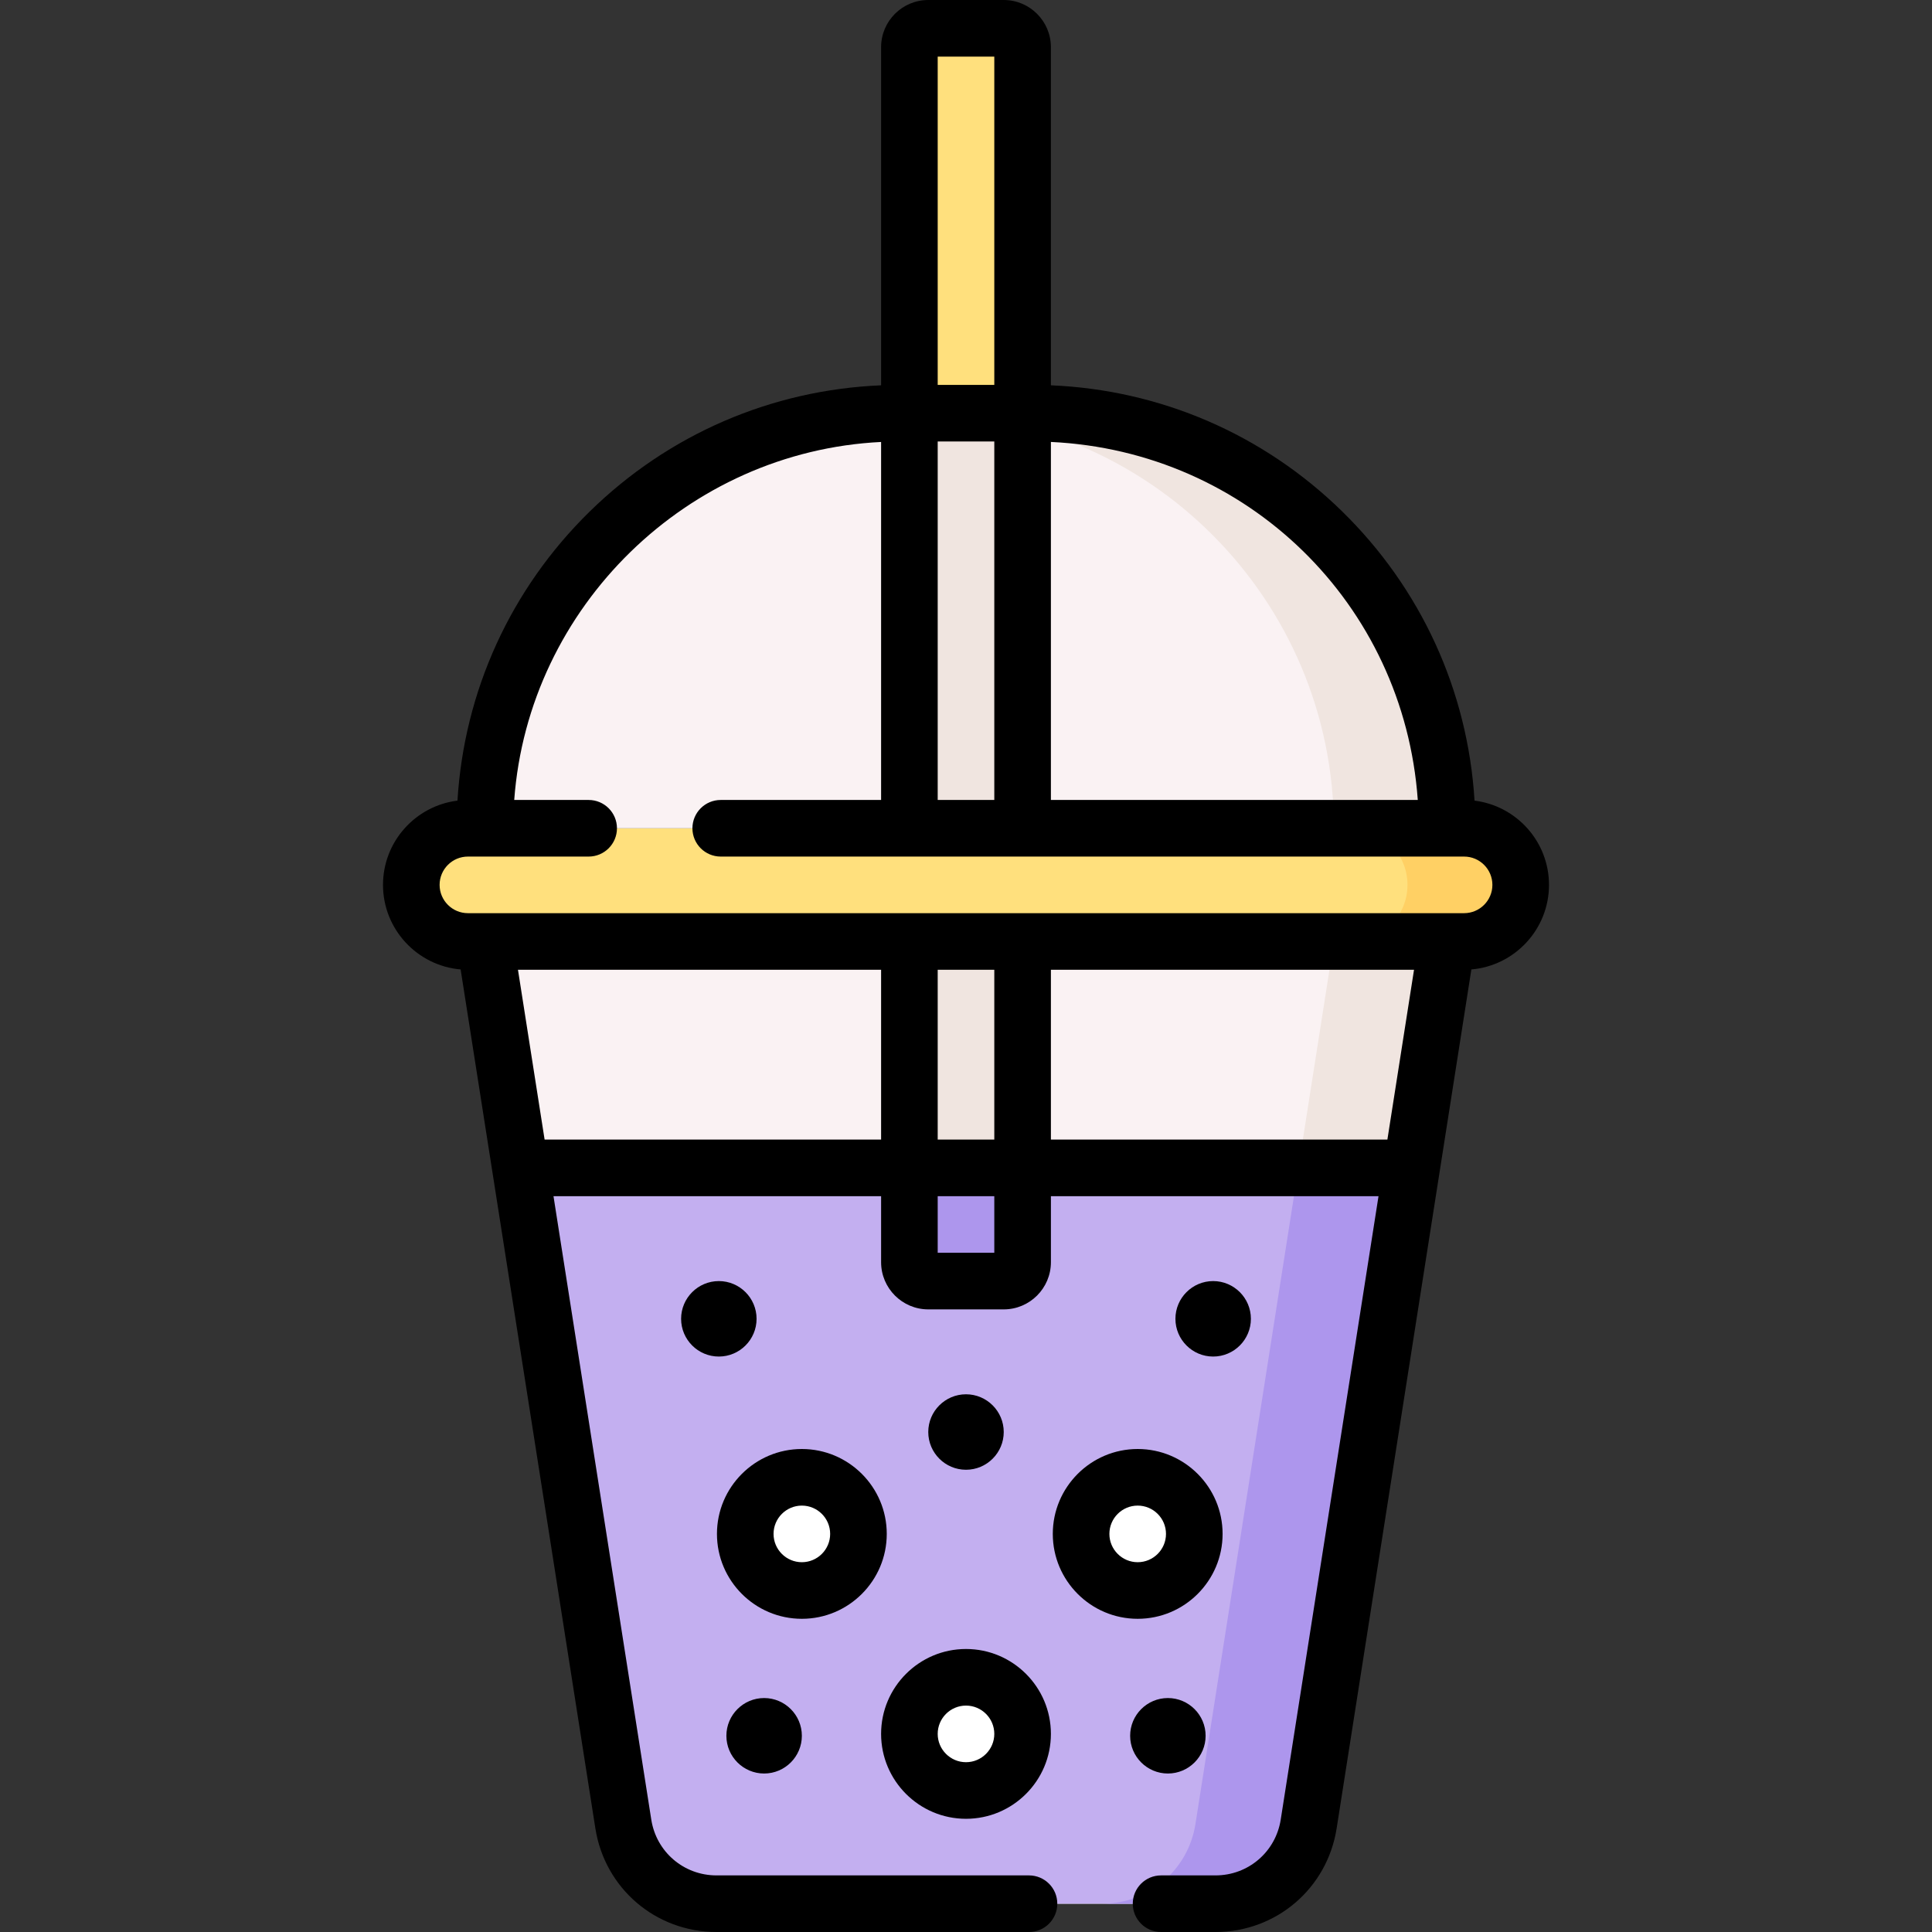 <svg id="Capa_1" enable-background="new 0 0 512 512" height="512" viewBox="0 0 512 512" width="512" xmlns="http://www.w3.org/2000/svg"><rect x="0" y="0" width="512" height="512" fill="#333333" stroke="none"/><g><g><path d="m322.116 504.5h-132.232c-12.311 0-22.79-8.963-24.698-21.126l-36.686-233.874h255l-36.686 233.874c-1.908 12.163-12.387 21.126-24.698 21.126z" fill="#faf2f3"/><path d="m383.5 249.5-9.41 60h-30l9.41-60z" fill="#f0e5e0"/><path d="m374.09 309.5-27.28 173.87c-1.9 12.17-12.38 21.13-24.69 21.13h-132.24c-12.31 0-22.79-8.96-24.69-21.13l-27.28-173.87z" fill="#c3aff0"/><path d="m374.09 309.5-27.28 173.87c-1.9 12.17-12.38 21.13-24.69 21.13h-30c12.31 0 22.79-8.96 24.69-21.13l27.28-173.87z" fill="#ad96ed"/><path d="m388 219.5h-264c-8.284 0-15 6.716-15 15 0 8.284 6.716 15 15 15h264c8.284 0 15-6.716 15-15 0-8.284-6.716-15-15-15z" fill="#ffe07d"/><path d="m403 234.5c0 8.28-6.72 15-15 15h-30c8.28 0 15-6.72 15-15 0-4.14-1.68-7.89-4.4-10.6-2.71-2.72-6.46-4.4-10.6-4.4h30c4.14 0 7.89 1.68 10.6 4.4 2.72 2.71 4.4 6.46 4.4 10.6z" fill="#ffd064"/><path d="m273.5 109.5h-35c-60.751 0-110 49.249-110 110h255c0-60.751-49.249-110-110-110z" fill="#faf2f3"/><path d="m383.5 219.5h-30c0-30.38-12.31-57.88-32.22-77.78-19.9-19.91-47.4-32.22-77.78-32.22h30c30.38 0 57.88 12.31 77.78 32.22 19.91 19.9 32.22 47.4 32.22 77.78z" fill="#f0e5e0"/><path d="m271 219.5h-30v-207c0-2.761 2.239-5 5-5h20c2.761 0 5 2.239 5 5z" fill="#ffe07d"/><path d="m241 249.5h30v60h-30z" fill="#f0e5e0"/><path d="m271 309.5h-30v25c0 2.761 2.239 5 5 5h20c2.761 0 5-2.239 5-5z" fill="#ad96ed"/><g fill="#fff"><path d="m212.5 421.5c-8.284 0-15-6.716-15-15 0-8.284 6.716-15 15-15 8.284 0 15 6.716 15 15 0 8.284-6.716 15-15 15z"/><path d="m256 474.5c-8.284 0-15-6.716-15-15 0-8.284 6.716-15 15-15 8.284 0 15 6.716 15 15 0 8.284-6.716 15-15 15z"/><path d="m301.5 421.5c-8.284 0-15-6.716-15-15 0-8.284 6.716-15 15-15 8.284 0 15 6.716 15 15 0 8.284-6.716 15-15 15z"/></g><path d="m241 109.5h30v110h-30z" fill="#f0e5e0"/></g><g><path d="m410.5 234.5c0-11.469-8.628-20.955-19.733-22.324-1.789-29.143-14.196-56.276-35.223-76.789-20.872-20.363-48.069-32.066-77.044-33.276v-89.611c0-6.893-5.607-12.5-12.5-12.5h-20c-6.893 0-12.5 5.607-12.5 12.5v89.611c-29.087 1.214-56.36 12.992-77.263 33.489-20.908 20.502-33.225 47.54-35.005 76.576-11.105 1.369-19.732 10.855-19.732 22.324 0 11.756 9.065 21.429 20.571 22.412l35.706 227.625c2.497 15.913 16 27.463 32.107 27.463h82.81c4.142 0 7.5-3.358 7.5-7.5s-3.358-7.5-7.5-7.5h-82.81c-8.673 0-15.944-6.219-17.289-14.788l-25.915-165.212h86.82v17.5c0 6.893 5.607 12.5 12.5 12.5h20c6.893 0 12.5-5.607 12.5-12.5v-17.5h86.82l-25.915 165.211c-1.345 8.57-8.616 14.789-17.289 14.789h-14.421c-4.142 0-7.5 3.358-7.5 7.5s3.358 7.5 7.5 7.5h14.421c16.108 0 29.611-11.55 32.107-27.464l35.706-227.625c11.506-.982 20.571-10.655 20.571-22.411zm-34.772-22.5h-97.228v-94.881c52.066 2.445 93.532 42.89 97.228 94.881zm-127.228-95h15v95h-15zm15-102v87h-15v-87zm-126.232 242h96.232v45h-89.173zm111.232 45v-45h15v45zm15 30h-15v-15h15zm15-30v-45h96.232l-7.059 45zm109.5-60h-264c-4.136 0-7.5-3.364-7.5-7.5s3.364-7.5 7.5-7.5h32c4.142 0 7.5-3.358 7.5-7.5s-3.358-7.5-7.5-7.5h-19.725c3.756-51.2 45.895-92.351 97.225-94.875v94.875h-42.5c-4.142 0-7.5 3.358-7.5 7.5s3.358 7.5 7.5 7.5h197c4.136 0 7.5 3.364 7.5 7.5s-3.364 7.5-7.5 7.5z"/><path d="m235 406.5c0-12.407-10.093-22.5-22.5-22.5s-22.5 10.093-22.5 22.5 10.093 22.5 22.5 22.5 22.5-10.093 22.5-22.5zm-30 0c0-4.136 3.364-7.5 7.5-7.5s7.5 3.364 7.5 7.5-3.364 7.5-7.5 7.5-7.5-3.364-7.5-7.5z"/><path d="m256 482c12.407 0 22.5-10.093 22.5-22.5s-10.093-22.5-22.5-22.5-22.5 10.093-22.5 22.5 10.093 22.5 22.5 22.5zm0-30c4.136 0 7.5 3.364 7.5 7.5s-3.364 7.5-7.5 7.5-7.5-3.364-7.5-7.5 3.364-7.5 7.5-7.5z"/><path d="m200.5 349.5c0-5.514-4.486-10-10-10s-10 4.486-10 10 4.486 10 10 10 10-4.486 10-10z"/><path d="m309.5 470c5.514 0 10-4.486 10-10s-4.486-10-10-10-10 4.486-10 10 4.486 10 10 10z"/><path d="m192.5 460c0 5.514 4.486 10 10 10s10-4.486 10-10-4.486-10-10-10-10 4.486-10 10z"/><path d="m266 379.5c0-5.514-4.486-10-10-10s-10 4.486-10 10 4.486 10 10 10 10-4.486 10-10z"/><path d="m331.5 349.5c0-5.514-4.486-10-10-10s-10 4.486-10 10 4.486 10 10 10 10-4.486 10-10z"/><path d="m279 406.5c0 12.407 10.093 22.5 22.5 22.5s22.5-10.093 22.5-22.5-10.093-22.5-22.5-22.5-22.5 10.093-22.5 22.5zm30 0c0 4.136-3.364 7.5-7.5 7.5s-7.5-3.364-7.5-7.5 3.364-7.5 7.5-7.5 7.5 3.364 7.5 7.5z"/></g></g></svg>
